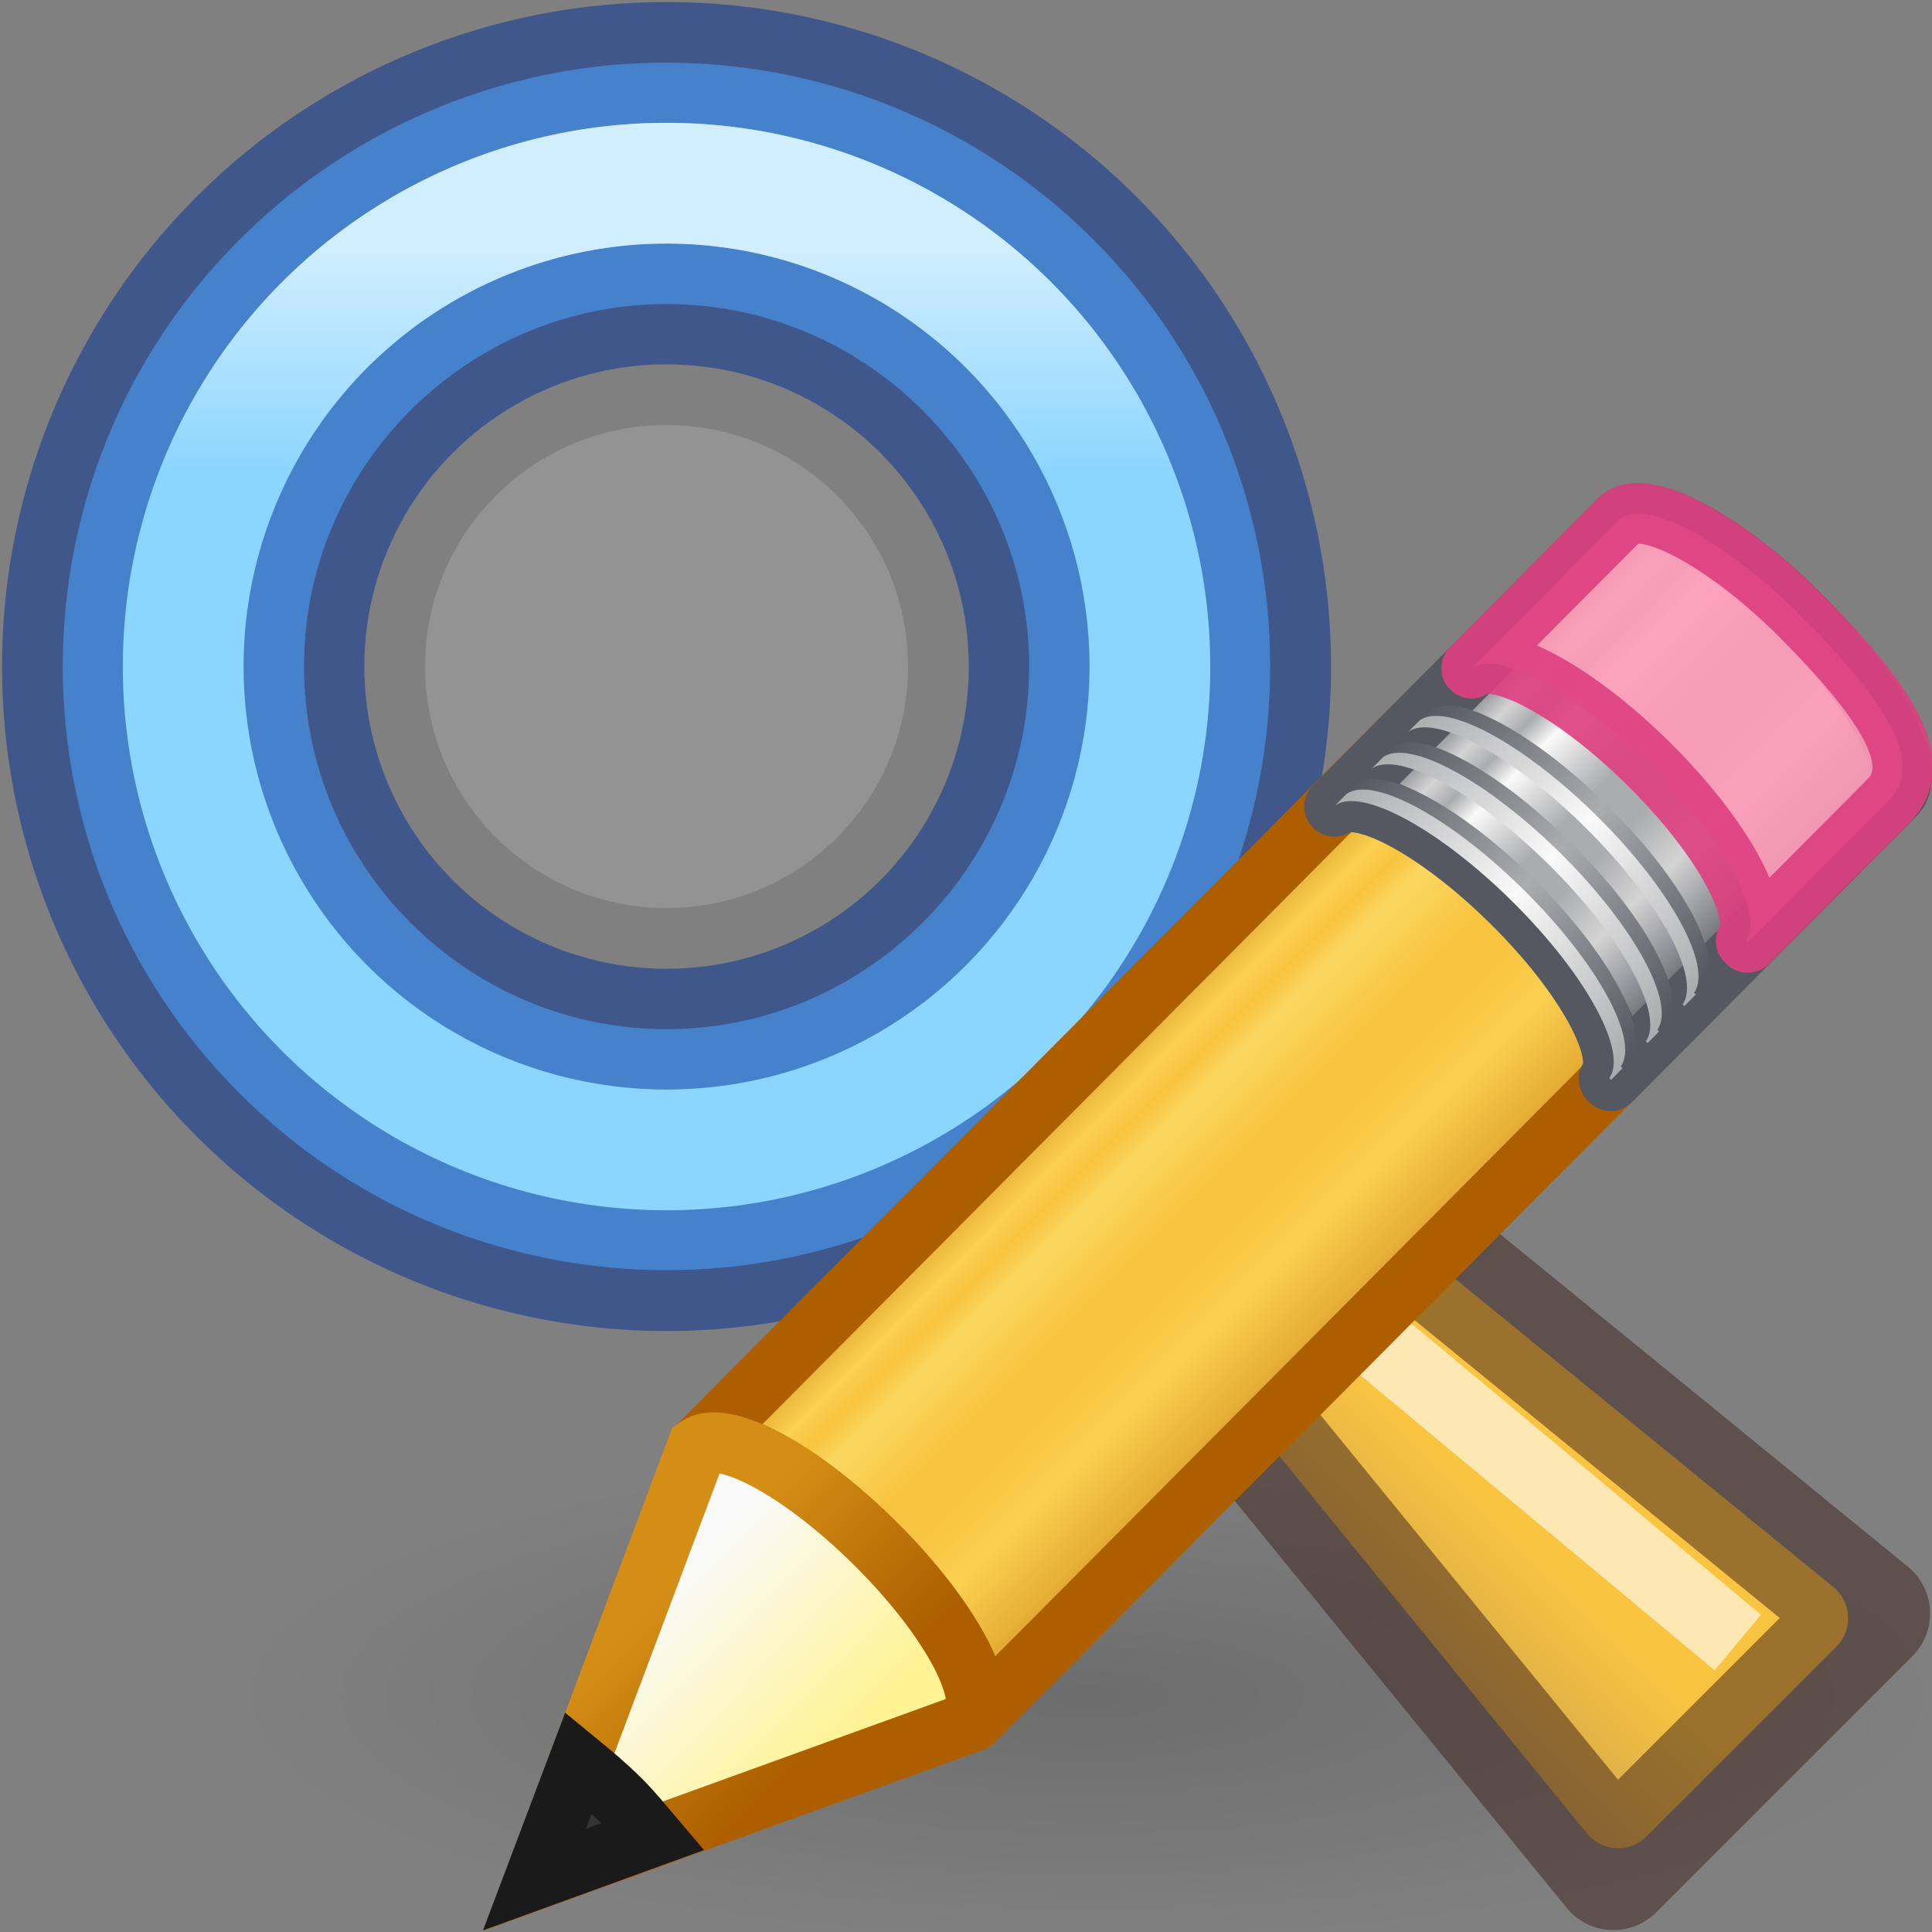 <?xml version="1.0" encoding="UTF-8" standalone="no"?>
<svg
   version="1.0"
   width="16"
   height="16"
   id="svg2"
   sodipodi:docname="edit-find-replace.svg"
   inkscape:version="1.1.2 (0a00cf5339, 2022-02-04)"
   xmlns:inkscape="http://www.inkscape.org/namespaces/inkscape"
   xmlns:sodipodi="http://sodipodi.sourceforge.net/DTD/sodipodi-0.dtd"
   xmlns:xlink="http://www.w3.org/1999/xlink"
   xmlns="http://www.w3.org/2000/svg"
   xmlns:svg="http://www.w3.org/2000/svg"
   xmlns:rdf="http://www.w3.org/1999/02/22-rdf-syntax-ns#"
   xmlns:cc="http://creativecommons.org/ns#"
   xmlns:dc="http://purl.org/dc/elements/1.1/">
  <rect width="100%" height="100%" fill="#808080" stroke="none"/>
  <sodipodi:namedview
     id="namedview45"
     pagecolor="#ffffff"
     bordercolor="#666666"
     borderopacity="1.0"
     inkscape:pageshadow="2"
     inkscape:pageopacity="0.0"
     inkscape:pagecheckerboard="0"
     showgrid="false"
     inkscape:snap-center="true"
     inkscape:snap-object-midpoints="true"
     inkscape:zoom="11.313709"
     inkscape:cx="4.7729708"
     inkscape:cy="9.7669124"
     inkscape:window-width="1337"
     inkscape:window-height="890"
     inkscape:window-x="648"
     inkscape:window-y="185"
     inkscape:window-maximized="0"
     inkscape:current-layer="svg2"
     width="16px" />
  <defs
     id="defs4">
    <linearGradient
       inkscape:collect="always"
       id="linearGradient889">
      <stop
         style="stop-color:#8a715e;stop-opacity:1"
         offset="0"
         id="stop885" />
      <stop
         style="stop-color:#f9c440;stop-opacity:1"
         offset="1"
         id="stop887" />
    </linearGradient>
    <linearGradient
       inkscape:collect="always"
       id="linearGradient16562">
      <stop
         style="stop-color:#ffffff;stop-opacity:1;"
         offset="0"
         id="stop16558" />
      <stop
         style="stop-color:#ffffff;stop-opacity:0;"
         offset="1"
         id="stop16560" />
    </linearGradient>
    <linearGradient
       inkscape:collect="always"
       xlink:href="#linearGradient16562"
       id="linearGradient1068"
       gradientUnits="userSpaceOnUse"
       gradientTransform="matrix(1.144,0,0,1.144,-0.542,-0.547)"
       x1="4.415"
       y1="2.263"
       x2="4.415"
       y2="3.894" />
    <linearGradient
       inkscape:collect="always"
       xlink:href="#linearGradient889"
       id="linearGradient891-9"
       x1="9.391"
       y1="15.002"
       x2="12.121"
       y2="12.272"
       gradientUnits="userSpaceOnUse"
       gradientTransform="translate(-3.4605275e-4,-4.6960464e-5)" />
    <radialGradient
       inkscape:collect="always"
       xlink:href="#linearGradient1858"
       id="radialGradient4285"
       gradientUnits="userSpaceOnUse"
       gradientTransform="matrix(0.177,0,0,0.051,1.842,9.555)"
       cx="40.479"
       cy="87.979"
       fx="40.479"
       fy="87.979"
       r="39.586" />
    <linearGradient
       inkscape:collect="always"
       id="linearGradient1858">
      <stop
         style="stop-color:#000000;stop-opacity:1;"
         offset="0"
         id="stop1854" />
      <stop
         style="stop-color:#000000;stop-opacity:0;"
         offset="1"
         id="stop1856" />
    </linearGradient>
    <linearGradient
       spreadMethod="pad"
       gradientTransform="matrix(0.416,-0.417,0.519,0.515,-15.747,2.65)"
       gradientUnits="userSpaceOnUse"
       xlink:href="#linearGradient902"
       id="linearGradient8639-3"
       y2="31.211"
       x2="23.576"
       y1="25.357"
       x1="23.576" />
    <linearGradient
       id="linearGradient902">
      <stop
         id="stop886"
         style="stop-color:#ad5f00;stop-opacity:1"
         offset="0" />
      <stop
         id="stop888"
         style="stop-color:#ffe16b;stop-opacity:1"
         offset="0.135" />
      <stop
         id="stop890"
         style="stop-color:#f9c440;stop-opacity:1"
         offset="0.202" />
      <stop
         id="stop892"
         style="stop-color:#fff394;stop-opacity:1"
         offset="0.27" />
      <stop
         id="stop894"
         style="stop-color:#f9c440;stop-opacity:1"
         offset="0.447" />
      <stop
         id="stop896"
         style="stop-color:#f9c440;stop-opacity:1"
         offset="0.571" />
      <stop
         id="stop898"
         style="stop-color:#ffe16b;stop-opacity:1"
         offset="0.72" />
      <stop
         id="stop900"
         style="stop-color:#ad5f00;stop-opacity:1"
         offset="1" />
    </linearGradient>
    <linearGradient
       spreadMethod="pad"
       y2="31.211"
       x2="23.576"
       y1="25.357"
       x1="23.576"
       gradientTransform="matrix(0.428,-0.431,0.535,0.531,-16.237,2.215)"
       gradientUnits="userSpaceOnUse"
       id="linearGradient881"
       xlink:href="#linearGradient3155-40-6" />
    <linearGradient
       id="linearGradient3155-40-6">
      <stop
         offset="0"
         style="stop-color:#555761;stop-opacity:1"
         id="stop2541-7" />
      <stop
         offset="0.135"
         style="stop-color:#d4d4d4;stop-opacity:1"
         id="stop2543-5" />
      <stop
         offset="0.202"
         style="stop-color:#abacae;stop-opacity:1"
         id="stop2545-3" />
      <stop
         offset="0.27"
         style="stop-color:#fafafa;stop-opacity:1"
         id="stop2547-5" />
      <stop
         offset="0.447"
         style="stop-color:#abacae;stop-opacity:1"
         id="stop2549-6" />
      <stop
         offset="0.571"
         style="stop-color:#abacae;stop-opacity:1"
         id="stop2551-2" />
      <stop
         offset="0.72"
         style="stop-color:#d4d4d4;stop-opacity:1"
         id="stop2553-9" />
      <stop
         offset="1"
         style="stop-color:#555761;stop-opacity:1"
         id="stop2555-1" />
    </linearGradient>
    <linearGradient
       gradientTransform="matrix(0.404,-0.406,0.607,0.602,-17.868,0.693)"
       gradientUnits="userSpaceOnUse"
       xlink:href="#linearGradient3240-279-7"
       id="linearGradient8641-2"
       y2="30"
       x2="30.038"
       y1="24.99"
       x1="30.038" />
    <linearGradient
       id="linearGradient3240-279-7">
      <stop
         offset="0"
         style="stop-color:#555761;stop-opacity:1"
         id="stop2559-0" />
      <stop
         offset="0.5"
         style="stop-color:#abacae;stop-opacity:1"
         id="stop2561-9" />
      <stop
         offset="1"
         style="stop-color:#555761;stop-opacity:1"
         id="stop2563-3" />
    </linearGradient>
    <linearGradient
       gradientTransform="matrix(0.404,-0.406,0.607,0.602,-17.983,0.809)"
       gradientUnits="userSpaceOnUse"
       xlink:href="#linearGradient3223-789-0"
       id="linearGradient8643-6"
       y2="30"
       x2="30.038"
       y1="24.99"
       x1="30.038" />
    <linearGradient
       id="linearGradient3223-789-0">
      <stop
         offset="0"
         style="stop-color:#abacae;stop-opacity:1"
         id="stop2567-6" />
      <stop
         offset="0.5"
         style="stop-color:#fafafa;stop-opacity:1"
         id="stop2569-2" />
      <stop
         offset="1"
         style="stop-color:#abacae;stop-opacity:1"
         id="stop2571-6" />
    </linearGradient>
    <linearGradient
       gradientTransform="matrix(0.404,-0.406,0.607,0.602,-17.466,0.289)"
       gradientUnits="userSpaceOnUse"
       xlink:href="#linearGradient3240-279-7"
       id="linearGradient8645-1"
       y2="30"
       x2="30.038"
       y1="24.99"
       x1="30.038" />
    <linearGradient
       gradientTransform="matrix(0.404,-0.406,0.607,0.602,-17.581,0.405)"
       gradientUnits="userSpaceOnUse"
       xlink:href="#linearGradient3223-789-0"
       id="linearGradient8647-8"
       y2="30"
       x2="30.038"
       y1="24.99"
       x1="30.038" />
    <linearGradient
       gradientTransform="matrix(0.404,-0.406,0.607,0.602,-17.062,-0.116)"
       gradientUnits="userSpaceOnUse"
       xlink:href="#linearGradient3240-279-7"
       id="linearGradient8649-7"
       y2="30"
       x2="30.038"
       y1="24.99"
       x1="30.038" />
    <linearGradient
       gradientTransform="matrix(0.404,-0.406,0.607,0.602,-17.177,-2.1969969e-4)"
       gradientUnits="userSpaceOnUse"
       xlink:href="#linearGradient3223-789-0"
       id="linearGradient8651-9"
       y2="30"
       x2="30.038"
       y1="24.99"
       x1="30.038" />
    <linearGradient
       gradientTransform="matrix(0.404,-0.406,0.607,0.602,-17.637,0.462)"
       gradientUnits="userSpaceOnUse"
       xlink:href="#linearGradient3290-678-0"
       id="linearGradient8653-2"
       y2="26.03"
       x2="9"
       y1="29.057"
       x1="9" />
    <linearGradient
       id="linearGradient3290-678-0">
      <stop
         offset="0"
         style="stop-color:#fff394;stop-opacity:1"
         id="stop2607-2" />
      <stop
         offset="1"
         style="stop-color:#fafafa;stop-opacity:1"
         id="stop2609-3" />
    </linearGradient>
    <linearGradient
       gradientTransform="matrix(0.376,0.036,0.037,0.375,-2.218,-1.133)"
       gradientUnits="userSpaceOnUse"
       xlink:href="#linearGradient3191-577-5"
       id="linearGradient8655-7"
       y2="41.392"
       x2="9.522"
       y1="37.372"
       x1="5.518" />
    <linearGradient
       id="linearGradient3191-577-5">
      <stop
         offset="0"
         style="stop-color:#d48e15;stop-opacity:1"
         id="stop2613-9" />
      <stop
         offset="1"
         style="stop-color:#ad5f00;stop-opacity:1"
         id="stop2615-2" />
    </linearGradient>
  </defs>
  <rect
     style="opacity:0.15;fill:url(#radialGradient4285);fill-opacity:1;stroke:none;stroke-width:1;stroke-opacity:0.5"
     id="rect4283"
     width="14"
     height="4"
     x="2"
     y="12"
     rx="0.814"
     ry="1.111" />
  <path
     id="path1052"
     style="color:#000000;fill:#8cd5ff;fill-opacity:1;stroke-width:1;stroke-linejoin:round;-inkscape-stroke:none"
     d="M 5.434 0.52 C 5.343 0.521 5.253 0.525 5.162 0.531 C 3.962 0.617 2.835 1.134 1.984 1.984 C 0.032 3.937 0.032 7.102 1.984 9.055 C 3.937 11.007 7.102 11.007 9.055 9.055 C 11.007 7.102 11.007 3.937 9.055 1.984 C 8.093 1.023 6.786 0.496 5.434 0.52 z M 5.52 2.518 C 7.172 2.518 8.523 3.867 8.523 5.52 C 8.523 7.172 7.172 8.523 5.52 8.523 C 3.867 8.523 2.518 7.172 2.518 5.52 C 2.518 3.867 3.867 2.518 5.52 2.518 z " />
  <ellipse
     style="opacity:0.5;fill:none;fill-opacity:1;stroke:#002e99;stroke-width:1;stroke-linecap:round;stroke-linejoin:round;stroke-miterlimit:4;stroke-dasharray:none;stroke-opacity:1;paint-order:normal"
     id="ellipse1054"
     cx="5.52"
     cy="5.52"
     rx="5.003"
     ry="5.003" />
  <circle
     style="opacity:0.15;fill:#ffffff;fill-opacity:1;stroke:none;stroke-width:0.992;stroke-linecap:round;stroke-linejoin:round;stroke-opacity:0.498;paint-order:stroke fill markers"
     id="circle1056"
     cx="5.52"
     cy="5.52"
     r="2" />
  <ellipse
     style="opacity:0.5;fill:none;fill-opacity:1;stroke:#002e99;stroke-width:1;stroke-linecap:round;stroke-linejoin:round;stroke-miterlimit:4;stroke-dasharray:none;stroke-opacity:1;paint-order:normal"
     id="ellipse1058"
     cx="5.52"
     cy="5.52"
     rx="3.003"
     ry="3.003"
     transform="matrix(1,2.2330432e-5,2.2330432e-5,1,0,0)" />
  <path
     style="color:#000000;fill:url(#linearGradient891-9);fill-opacity:1;stroke-width:1;stroke-linejoin:round;-inkscape-stroke:none;paint-order:fill markers stroke"
     d="m 8.892,9.49 c -0.127,0.126 -0.132,0.329 -0.013,0.462 l 4.271,5.242 c 0.129,0.144 0.352,0.15 0.488,0.013 l 1.568,-1.568 c 0.137,-0.136 0.131,-0.36 -0.013,-0.488 L 9.952,8.88 c -0.133,-0.119 -0.336,-0.114 -0.462,0.013 z"
     id="path1060-7"
     sodipodi:nodetypes="ccccccccc" />
  <path
     style="opacity:0.5;fill:none;stroke:#3d211b;stroke-width:1px;stroke-linecap:butt;stroke-linejoin:round;stroke-opacity:1"
     d="M 13.362,15.484 15.484,13.362 9.721,8.661 8.661,9.721 Z"
     id="path1062"
     sodipodi:nodetypes="ccccc" />
  <path
     style="opacity:0.6;fill:none;fill-opacity:1;stroke:#ffffff;stroke-width:0.6;stroke-linecap:butt;stroke-linejoin:miter;stroke-miterlimit:4;stroke-dasharray:none;stroke-opacity:1"
     d="M 9.558,9.577 14.392,13.602"
     id="path1064"
     sodipodi:nodetypes="cc" />
  <ellipse
     style="opacity:0.6;fill:none;fill-opacity:1;stroke:url(#linearGradient1068);stroke-width:1;stroke-linecap:round;stroke-linejoin:round;stroke-miterlimit:4;stroke-dasharray:none;stroke-opacity:1;paint-order:normal"
     id="ellipse1066"
     cx="5.52"
     cy="5.52"
     rx="4.003"
     ry="4.003" />
  <g
     id="g8626-2"
     transform="matrix(0.753,0,0,0.754,4.231,3.661)"
     style="stroke-width:1.369">
    <path
       style="fill:url(#linearGradient8639-3);fill-opacity:1;stroke:none;stroke-width:0.664;stroke-linecap:butt;stroke-linejoin:round;stroke-miterlimit:4;stroke-dasharray:none;stroke-dashoffset:0;stroke-opacity:1"
       id="rect2383-8"
       d="m 2.049,11.037 c 0.287,-0.208 1.148,0.256 1.96,1.062 0.81,0.804 1.26,1.641 1.058,1.931 -7.708e-4,0.001 0.02,0.018 0.019,0.019 L 15.224,3.868 C 15.482,3.61 15.011,2.725 14.173,1.894 13.335,1.062 12.445,0.599 12.187,0.857 Z" />
    <path
       style="opacity:0.6;fill:#f9c440;fill-opacity:1;stroke:none;stroke-width:1.369"
       id="path3208-9"
       d="m 2.049,11.037 c 0.287,-0.208 1.148,0.256 1.96,1.062 0.81,0.804 1.26,1.641 1.058,1.931 -7.714e-4,0.001 0.02,0.018 0.019,0.019 l 6.982,-7.011 0.025,-0.025 c 7.9e-4,-0.001 -0.02,-0.018 -0.019,-0.019 C 12.277,6.704 11.827,5.867 11.016,5.063 10.204,4.258 9.343,3.793 9.056,4.001 l -0.025,0.025 z" />
    <path
       d="m 2.049,11.037 c 0.287,-0.208 1.148,0.256 1.96,1.062 0.81,0.804 1.26,1.641 1.058,1.931 -7.708e-4,0.001 0.02,0.018 0.019,0.019 L 15.224,3.868 C 15.482,3.61 15.011,2.725 14.173,1.894 13.335,1.062 12.445,0.599 12.187,0.857 Z"
       id="path884"
       style="fill:none;fill-opacity:1;stroke:#ad5f00;stroke-width:0.664;stroke-linecap:butt;stroke-linejoin:round;stroke-miterlimit:4;stroke-dasharray:none;stroke-dashoffset:0;stroke-opacity:1" />
    <path
       id="path877"
       transform="matrix(0.971,0,0,0.969,0.016,0.505)"
       d="m 12.664,0.297 c -0.052,0.011 -0.094,0.033 -0.127,0.066 L 9.312,3.609 c 0.297,-0.212 1.182,0.267 2.018,1.098 0.835,0.83 1.299,1.694 1.09,1.992 -7.93e-4,0.001 0.02,0.018 0.02,0.02 l 3.225,-3.246 C 15.929,3.206 15.445,2.292 14.582,1.434 13.827,0.683 13.029,0.222 12.664,0.297 Z"
       style="fill:url(#linearGradient881);fill-opacity:1;stroke:#555761;stroke-width:0.684;stroke-linecap:butt;stroke-linejoin:round;stroke-miterlimit:4;stroke-dasharray:none;stroke-dashoffset:0;stroke-opacity:1" />
    <path
       style="opacity:0.9;fill:#fe9ab8;fill-opacity:1;stroke:#de3e80;stroke-width:0.664;stroke-linecap:butt;stroke-linejoin:round;stroke-miterlimit:4;stroke-dasharray:none;stroke-dashoffset:0;stroke-opacity:1"
       id="rect3175-7"
       d="m 10.565,2.484 c 0.287,-0.208 1.148,0.256 1.96,1.062 0.81,0.804 1.26,1.641 1.058,1.931 -7.69e-4,0.001 0.02,0.018 0.019,0.019 L 15.154,3.938 C 15.563,3.53 15.125,2.845 14.173,1.894 13.36,1.088 12.499,0.624 12.213,0.832 l -0.025,0.025 -1.622,1.627 z" />
    <path
       style="fill:url(#linearGradient8641-2);fill-opacity:1;stroke:none;stroke-width:1.369"
       id="path3233-3"
       d="m 9.179,3.877 c 0.287,-0.208 1.148,0.256 1.96,1.062 0.81,0.804 1.26,1.641 1.058,1.931 -7.71e-4,0.001 0.02,0.018 0.019,0.019 l 0.126,-0.127 c 7.9e-4,-0.001 -0.02,-0.018 -0.019,-0.019 C 12.525,6.453 12.076,5.615 11.265,4.812 10.453,4.006 9.591,3.542 9.305,3.75 Z" />
    <path
       style="fill:url(#linearGradient8643-6);fill-opacity:1;stroke:none;stroke-width:1.369"
       id="path3216-6"
       d="m 9.063,3.993 c 0.287,-0.208 1.148,0.256 1.96,1.062 0.81,0.804 1.26,1.641 1.058,1.931 -7.71e-4,0.001 0.02,0.018 0.019,0.019 L 12.226,6.877 c 7.9e-4,-0.001 -0.02,-0.018 -0.019,-0.019 C 12.41,6.569 11.96,5.732 11.149,4.928 10.337,4.122 9.476,3.658 9.189,3.866 Z" />
    <path
       style="fill:url(#linearGradient8645-1);fill-opacity:1;stroke:none;stroke-width:1.369"
       id="path3248-1"
       d="m 9.581,3.473 c 0.287,-0.208 1.148,0.256 1.96,1.062 0.81,0.804 1.26,1.641 1.058,1.931 -7.73e-4,0.001 0.02,0.018 0.019,0.019 l 0.126,-0.127 c 7.91e-4,-0.001 -0.02,-0.018 -0.019,-0.019 C 12.927,6.049 12.478,5.212 11.667,4.408 10.855,3.603 9.993,3.138 9.707,3.346 Z" />
    <path
       style="fill:url(#linearGradient8647-8);fill-opacity:1;stroke:none;stroke-width:1.369"
       id="path3250-2"
       d="m 9.465,3.589 c 0.287,-0.208 1.148,0.256 1.96,1.062 0.81,0.804 1.26,1.641 1.058,1.931 -7.69e-4,0.001 0.02,0.018 0.019,0.019 l 0.126,-0.127 c 7.9e-4,-0.001 -0.02,-0.018 -0.019,-0.019 C 12.812,6.166 12.362,5.328 11.552,4.524 10.739,3.719 9.878,3.255 9.591,3.462 Z" />
    <path
       style="fill:url(#linearGradient8649-7);fill-opacity:1;stroke:none;stroke-width:1.369"
       id="path3256-9"
       d="M 9.985,3.067 C 10.271,2.86 11.133,3.324 11.945,4.129 c 0.81,0.804 1.26,1.641 1.058,1.931 -7.7e-4,0.001 0.02,0.018 0.019,0.019 L 13.148,5.952 c 7.92e-4,-0.001 -0.02,-0.018 -0.019,-0.019 C 13.331,5.644 12.882,4.806 12.071,4.002 11.259,3.197 10.397,2.733 10.111,2.94 Z" />
    <path
       style="fill:url(#linearGradient8651-9);fill-opacity:1;stroke:none;stroke-width:1.369"
       id="path3258-3"
       d="m 9.869,3.183 c 0.287,-0.208 1.148,0.256 1.96,1.062 0.81,0.804 1.26,1.641 1.058,1.931 -7.71e-4,0.001 0.02,0.018 0.019,0.019 l 0.126,-0.127 c 7.89e-4,-0.001 -0.02,-0.018 -0.019,-0.019 C 13.216,5.76 12.766,4.922 11.956,4.119 11.143,3.313 10.282,2.849 9.995,3.057 Z" />
    <path
       style="fill:url(#linearGradient8653-2);fill-opacity:1;fill-rule:evenodd;stroke:url(#linearGradient8655-7);stroke-width:0.664;stroke-linecap:butt;stroke-linejoin:miter;stroke-miterlimit:4;stroke-dasharray:none;stroke-opacity:1"
       id="path3270-1"
       d="m 0.26,15.794 4.772,-1.725 0.039,-0.039 C 5.274,13.74 4.819,12.902 4.008,12.099 3.196,11.293 2.335,10.831 2.049,11.039 Z" />
    <path
       style="fill:#333333;fill-opacity:1;fill-rule:evenodd;stroke:#1a1a1a;stroke-width:0.664;stroke-linecap:butt;stroke-linejoin:miter;stroke-miterlimit:4;stroke-dasharray:none;stroke-opacity:1"
       id="path3281-9"
       d="M 0.744,14.506 0.259,15.789 1.561,15.316 C 1.447,15.182 1.341,15.048 1.206,14.914 1.051,14.76 0.899,14.633 0.744,14.506 Z" />
  </g>
</svg>
